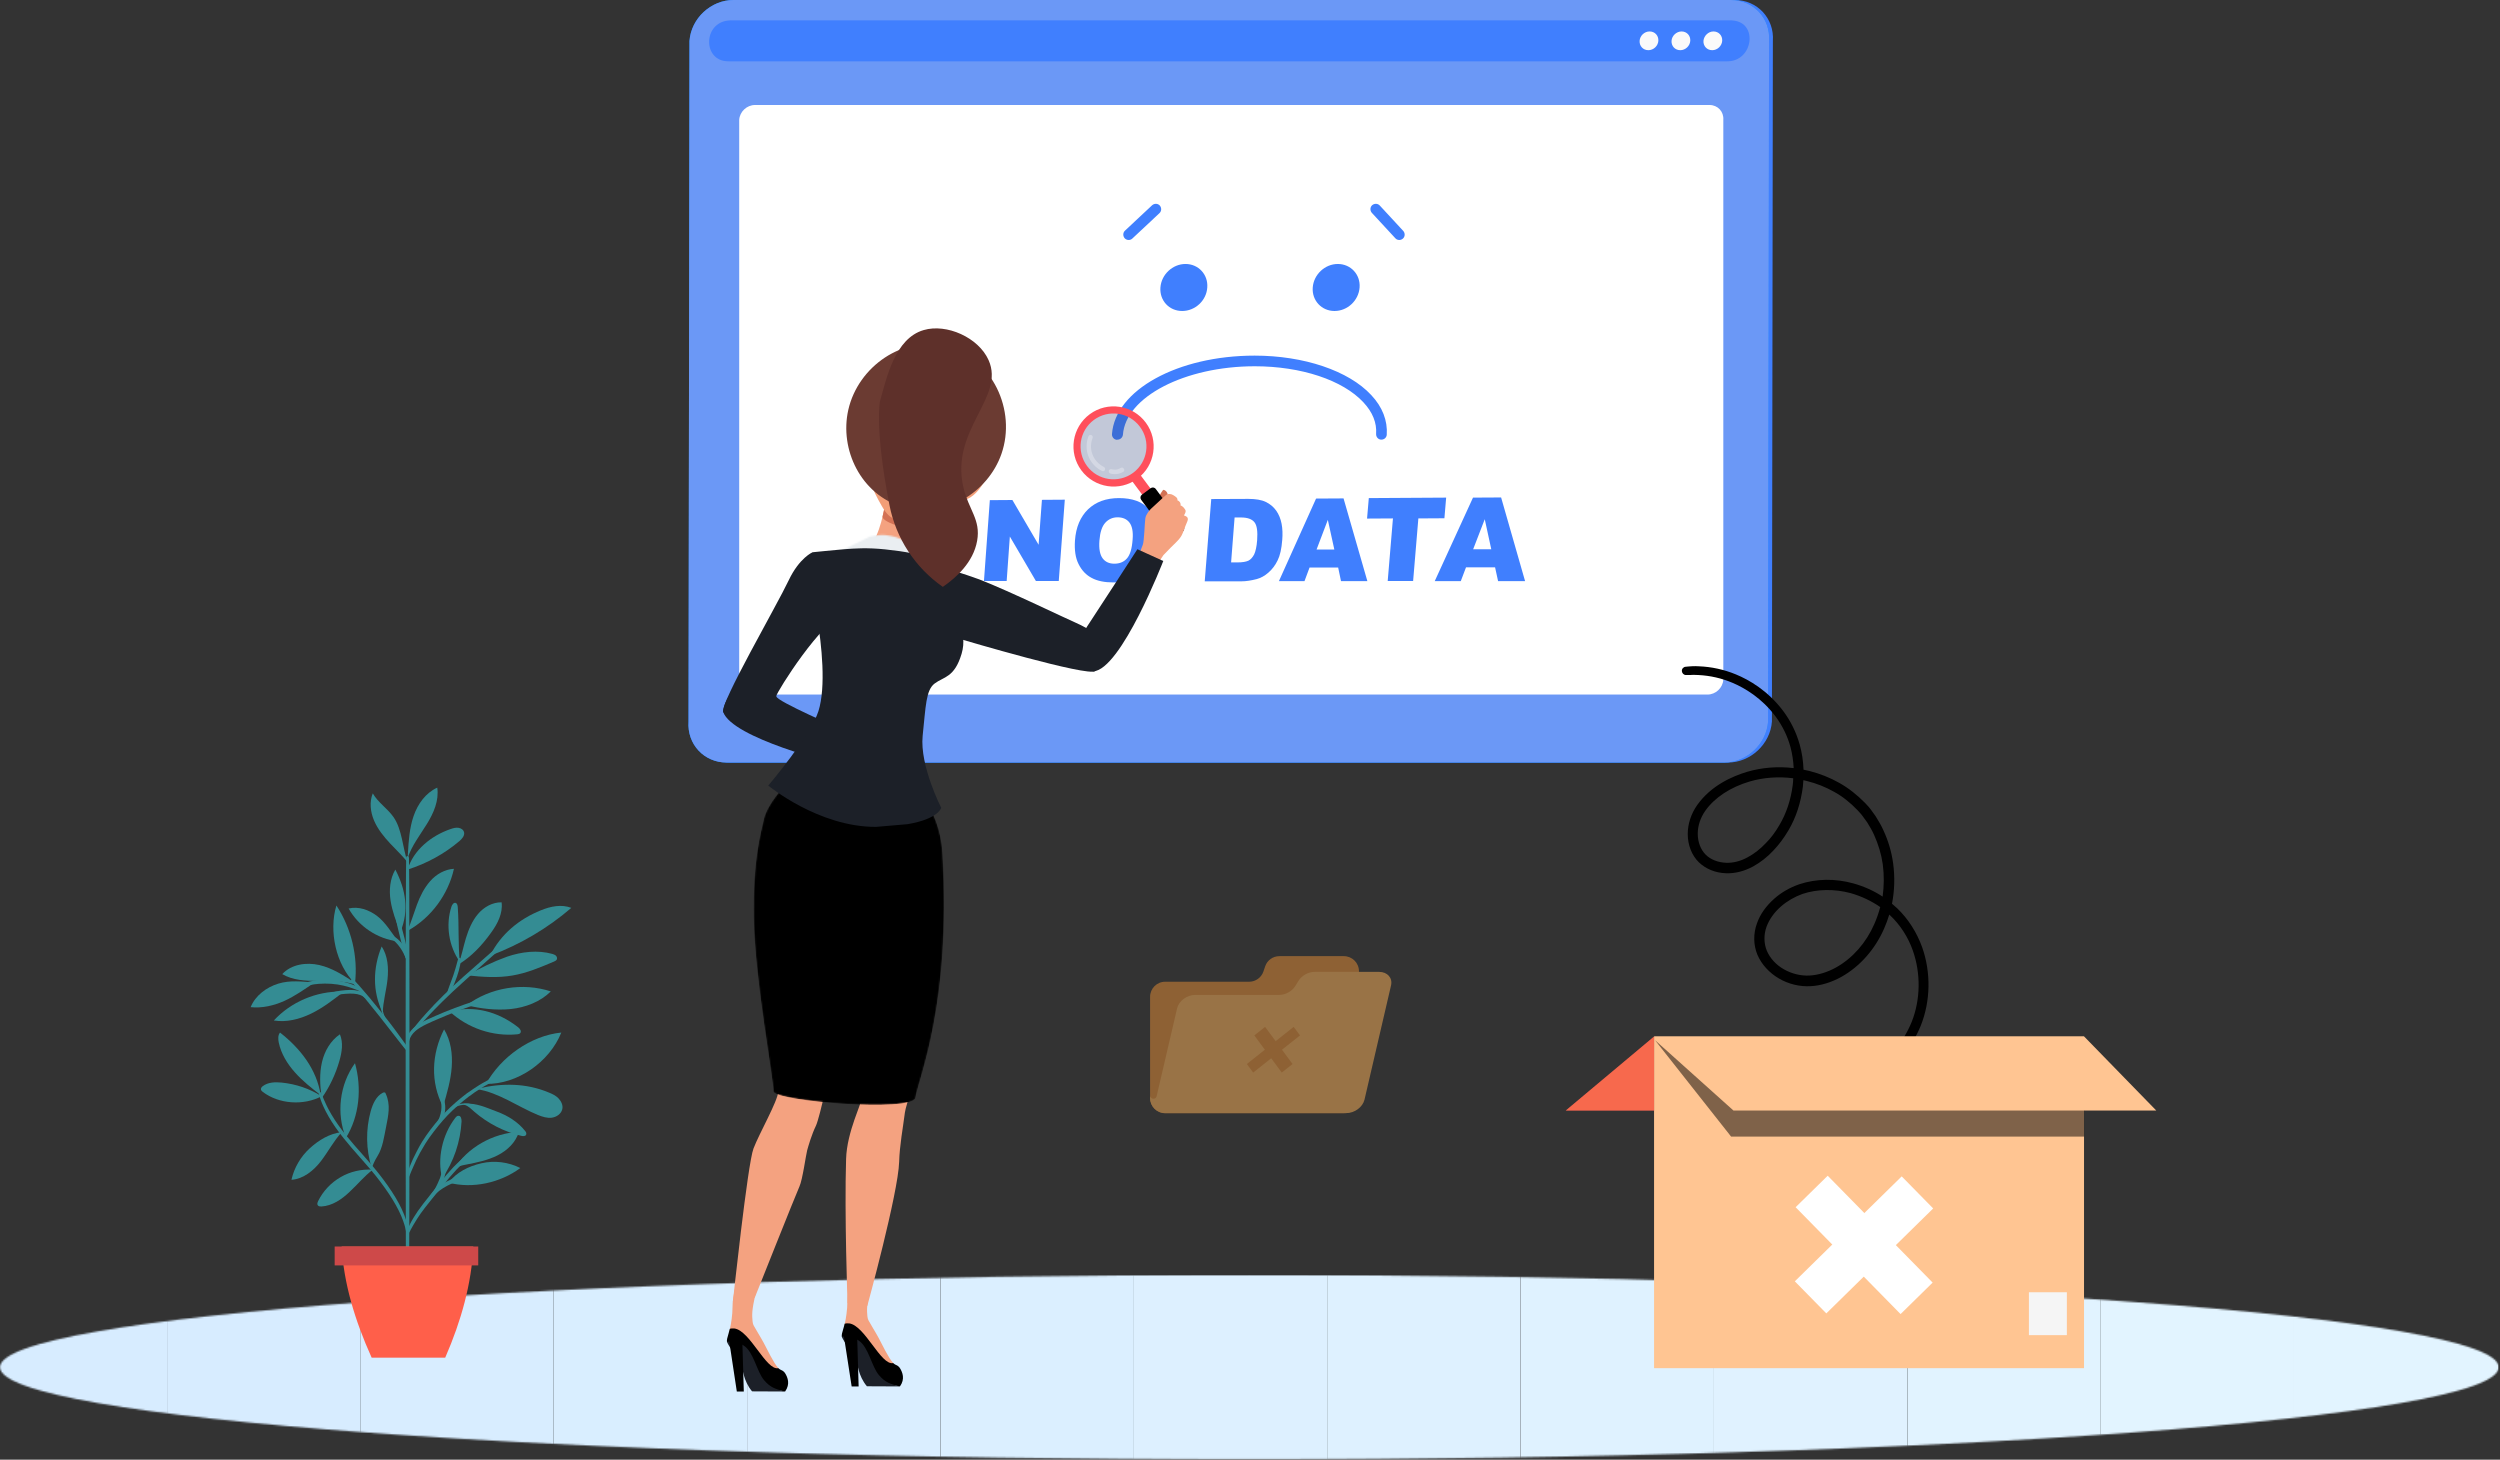<svg width="1574" height="919" viewBox="0 0 1574 919" fill="none" xmlns="http://www.w3.org/2000/svg">
<rect x="0" y="0" width="1574" height="919" fill="#333333" stroke="none"/>
<path d="M459.9 480.1H1087.9C1102.1 480.1 1114.6 468.5 1115.6 454.3L1116.2 25.8C1117.2 11.6 1106.4 0 1092.2 0H464.2C450 0 437.5 11.6 436.5 25.8L435.9 454.3C434.9 468.5 445.7 480.1 459.9 480.1Z" fill="#407FFE"/>
<path d="M457.5 480.1H1085.5C1099.7 480.1 1112.2 468.5 1113.2 454.3L1113.8 25.8C1114.8 11.6 1104 0 1089.8 0H461.8C447.6 0 435.1 11.6 434.1 25.8L433.5 454.3C432.5 468.5 443.2 480.1 457.5 480.1Z" fill="#007CFF"/>
<path d="M457.5 480.1H1085.5C1099.7 480.1 1112.2 468.5 1113.2 454.3L1113.8 25.8C1114.8 11.6 1104 0 1089.8 0H461.8C447.6 0 435.1 11.6 434.1 25.8L433.5 454.3C432.5 468.5 443.2 480.1 457.5 480.1Z" fill="#6B98F6"/>
<path d="M460.9 12.8H1088.9C1089.6 12.8 1090.3 12.8 1091 12.9C1107.1 14.2 1103.8 38.6 1087.6 38.6H458.5C442.3 38.6 442.5 14.2 458.8 12.9C459.5 12.8 460.2 12.8 460.9 12.8Z" fill="#407FFE"/>
<path d="M1072.5 25.7C1072.3 29 1074.7 31.6 1078 31.6C1081.3 31.6 1084.1 28.9 1084.3 25.7C1084.5 22.4 1082.1 19.8 1078.8 19.8C1075.6 19.8 1072.8 22.5 1072.5 25.7Z" fill="#FAFAFA"/>
<path d="M1052.4 25.7C1052.2 29 1054.6 31.6 1057.9 31.6C1061.2 31.6 1064 28.9 1064.2 25.7C1064.4 22.4 1062 19.8 1058.7 19.8C1055.5 19.8 1052.6 22.5 1052.4 25.7Z" fill="#FAFAFA"/>
<path d="M1032.3 25.7C1032.1 29 1034.5 31.6 1037.8 31.6C1041.1 31.6 1043.9 28.9 1044.1 25.7C1044.3 22.4 1041.9 19.8 1038.6 19.8C1035.3 19.8 1032.5 22.5 1032.3 25.7Z" fill="#FAFAFA"/>
<path d="M474.1 437.3H1075C1080.2 437.3 1084.7 433.1 1085 427.9V75.5C1085.4 70.3 1081.5 66.1 1076.3 66.1H475.4C470.2 66.1 465.7 70.3 465.4 75.5V427.9C465 433.1 468.9 437.3 474.1 437.3Z" fill="white"/>
<path d="M826.5 181C825.9 189.2 832.1 195.8 840.2 195.8C848.4 195.8 855.4 189.2 856 181C856.6 172.8 850.4 166.2 842.3 166.2C834.2 166.2 827.1 172.8 826.5 181Z" fill="#407FFE"/>
<path d="M730.6 181C730 189.2 736.1 195.8 744.3 195.8C752.5 195.8 759.6 189.2 760.1 181C760.7 172.8 754.5 166.2 746.4 166.2C738.3 166.2 731.2 172.8 730.6 181Z" fill="#407FFE"/>
<path d="M703.6 276.8C705.4 276.8 706.8 275.4 707 273.7C708.7 249.9 746 230.6 790 230.6C819.2 230.6 845.4 239.3 858.4 253.3C864.2 259.5 866.9 266.2 866.4 273.2C866.3 275.1 867.7 276.7 869.5 276.8C871.4 276.9 873 275.5 873.1 273.7C873.7 264.9 870.4 256.2 863.3 248.7C849.1 233.4 820.9 223.9 789.9 223.9C741.5 223.9 702.1 245.6 700.1 273.3C700 275.2 701.4 276.8 703.2 276.9C703.4 276.8 703.5 276.8 703.6 276.8Z" fill="#407FFE"/>
<path d="M881 151.1C881.8 151.1 882.6 150.8 883.3 150.2C884.7 148.9 884.7 146.8 883.5 145.4L868.7 129.4C867.4 128 865.3 128 863.9 129.2C862.5 130.5 862.5 132.6 863.7 134L878.5 150C879.1 150.7 880 151.1 881 151.1Z" fill="#407FFE"/>
<path d="M710.6 151.1C711.4 151.1 712.3 150.8 712.9 150.2L730 134.2C731.4 132.9 731.4 130.8 730.2 129.4C728.9 128 726.8 128 725.4 129.2L708.3 145.2C706.9 146.5 706.9 148.6 708.1 150C708.7 150.7 709.7 151.1 710.6 151.1Z" fill="#407FFE"/>
<path d="M623.2 314.9L637.4 314.8L653.9 343L656 314.7L670.4 314.6L666.6 365.8H652.2L635.8 337.8L633.8 365.8H619.5L623.2 314.9Z" fill="#407FFE"/>
<path d="M676.8 340.3C677.4 331.9 680.2 325.4 685 320.7C689.9 316 696.4 313.6 704.5 313.6C712.8 313.6 719.1 315.8 723.2 320.4C727.4 325 729.1 331.4 728.5 339.7C728 345.7 726.7 350.7 724.4 354.5C722.1 358.3 719.1 361.3 715.2 363.5C711.3 365.6 706.6 366.7 701.1 366.7C695.5 366.7 690.9 365.8 687.4 363.9C683.9 362.1 681.1 359.2 679.1 355.2C677.1 351.3 676.4 346.3 676.8 340.3ZM692.2 340.3C691.8 345.5 692.5 349.2 694.2 351.5C695.9 353.8 698.4 354.9 701.6 354.9C704.9 354.9 707.6 353.8 709.5 351.6C711.5 349.4 712.7 345.4 713.1 339.6C713.5 334.8 712.8 331.2 711.1 329C709.4 326.8 706.9 325.7 703.6 325.7C700.5 325.7 697.9 326.9 695.9 329.1C693.8 331.4 692.6 335.1 692.2 340.3Z" fill="#407FFE"/>
<path d="M762.6 314.2L785.9 314.1C790.5 314.1 794.2 314.7 796.9 316C799.6 317.3 801.8 319.1 803.5 321.5C805.2 323.9 806.3 326.7 806.9 329.8C807.5 333 807.6 336.3 807.3 339.9C806.9 345.4 805.9 349.8 804.4 352.8C802.9 355.9 801 358.4 798.6 360.5C796.2 362.6 793.8 363.9 791.2 364.6C787.7 365.5 784.5 366 781.7 366H758.5L762.6 314.2ZM777.3 325.8L775.1 354.1H778.9C782.2 354.1 784.5 353.7 786 353C787.4 352.3 788.6 351 789.6 349.1C790.5 347.2 791.2 344.2 791.5 340.1C791.9 334.6 791.4 330.8 789.8 328.8C788.2 326.8 785.4 325.8 781.3 325.8H777.3Z" fill="#407FFE"/>
<path d="M842.5 357.3H824.5L821.3 365.9H805.2L828.6 313.9L845.9 313.8L860.9 365.9H844.3L842.5 357.3ZM840.1 346L836 327.3L828.9 346H840.1Z" fill="#407FFE"/>
<path d="M861.8 313.6L910.5 313.3L909.4 326.3L893 326.4L889.7 365.8H873.7L877 326.4L860.7 326.5L861.8 313.6Z" fill="#407FFE"/>
<path d="M941.3 357.2H923L919.7 365.9H903.3L927.4 313.3L945.1 313.2L960.2 365.9H943.2L941.3 357.2ZM938.9 345.8L934.8 326.9L927.5 345.8H938.9Z" fill="#407FFE"/>
<mask id="mask0_176_17" style="mask-type:luminance" maskUnits="userSpaceOnUse" x="0" y="802" width="1574" height="117">
<path d="M786.6 918.9C1221.03 918.9 1573.2 892.888 1573.2 860.8C1573.2 828.712 1221.03 802.7 786.6 802.7C352.173 802.7 0 828.712 0 860.8C0 892.888 352.173 918.9 786.6 918.9Z" fill="white"/>
</mask>
<g mask="url(#mask0_176_17)">
<path d="M1573.1 802.8H1444.3V918.9H1573.1V802.8Z" fill="#E2F4FF"/>
</g>
<mask id="mask1_176_17" style="mask-type:luminance" maskUnits="userSpaceOnUse" x="0" y="802" width="1574" height="117">
<path d="M786.6 918.9C1221.03 918.9 1573.2 892.888 1573.2 860.8C1573.2 828.712 1221.03 802.7 786.6 802.7C352.173 802.7 0 828.712 0 860.8C0 892.888 352.173 918.9 786.6 918.9Z" fill="white"/>
</mask>
<g mask="url(#mask1_176_17)">
<path d="M1444.3 802.8H1322.6V918.9H1444.3V802.8Z" fill="#E2F4FF"/>
</g>
<mask id="mask2_176_17" style="mask-type:luminance" maskUnits="userSpaceOnUse" x="0" y="802" width="1574" height="117">
<path d="M786.6 918.9C1221.03 918.9 1573.2 892.888 1573.2 860.8C1573.2 828.712 1221.03 802.7 786.6 802.7C352.173 802.7 0 828.712 0 860.8C0 892.888 352.173 918.9 786.6 918.9Z" fill="white"/>
</mask>
<g mask="url(#mask2_176_17)">
<path d="M1322.6 802.8H1200.9V918.9H1322.6V802.8Z" fill="#E1F3FF"/>
</g>
<mask id="mask3_176_17" style="mask-type:luminance" maskUnits="userSpaceOnUse" x="0" y="802" width="1574" height="117">
<path d="M786.6 918.9C1221.03 918.9 1573.2 892.888 1573.2 860.8C1573.2 828.712 1221.03 802.7 786.6 802.7C352.173 802.7 0 828.712 0 860.8C0 892.888 352.173 918.9 786.6 918.9Z" fill="white"/>
</mask>
<g mask="url(#mask3_176_17)">
<path d="M1200.8 802.8H1079.1V918.9H1200.8V802.8Z" fill="#E0F2FF"/>
</g>
<mask id="mask4_176_17" style="mask-type:luminance" maskUnits="userSpaceOnUse" x="0" y="802" width="1574" height="117">
<path d="M786.6 918.9C1221.03 918.9 1573.2 892.888 1573.2 860.8C1573.2 828.712 1221.03 802.7 786.6 802.7C352.173 802.7 0 828.712 0 860.8C0 892.888 352.173 918.9 786.6 918.9Z" fill="white"/>
</mask>
<g mask="url(#mask4_176_17)">
<path d="M1079.1 802.8H957.4V918.9H1079.1V802.8Z" fill="#DFF2FF"/>
</g>
<mask id="mask5_176_17" style="mask-type:luminance" maskUnits="userSpaceOnUse" x="0" y="802" width="1574" height="117">
<path d="M786.6 918.9C1221.03 918.9 1573.2 892.888 1573.2 860.8C1573.2 828.712 1221.03 802.7 786.6 802.7C352.173 802.7 0 828.712 0 860.8C0 892.888 352.173 918.9 786.6 918.9Z" fill="white"/>
</mask>
<g mask="url(#mask5_176_17)">
<path d="M957.3 802.8H835.6V918.9H957.3V802.8Z" fill="#DEF1FF"/>
</g>
<mask id="mask6_176_17" style="mask-type:luminance" maskUnits="userSpaceOnUse" x="0" y="802" width="1574" height="117">
<path d="M786.6 918.9C1221.03 918.9 1573.2 892.888 1573.2 860.8C1573.2 828.712 1221.03 802.7 786.6 802.7C352.173 802.7 0 828.712 0 860.8C0 892.888 352.173 918.9 786.6 918.9Z" fill="white"/>
</mask>
<g mask="url(#mask6_176_17)">
<path d="M835.6 802.8H713.9V918.9H835.6V802.8Z" fill="#DDF0FF"/>
</g>
<mask id="mask7_176_17" style="mask-type:luminance" maskUnits="userSpaceOnUse" x="0" y="802" width="1574" height="117">
<path d="M786.6 918.9C1221.03 918.9 1573.2 892.888 1573.2 860.8C1573.2 828.712 1221.03 802.7 786.6 802.7C352.173 802.7 0 828.712 0 860.8C0 892.888 352.173 918.9 786.6 918.9Z" fill="white"/>
</mask>
<g mask="url(#mask7_176_17)">
<path d="M713.9 802.8H592.2V918.9H713.9V802.8Z" fill="#DBEFFF"/>
</g>
<mask id="mask8_176_17" style="mask-type:luminance" maskUnits="userSpaceOnUse" x="0" y="802" width="1574" height="117">
<path d="M786.6 918.9C1221.03 918.9 1573.2 892.888 1573.2 860.8C1573.2 828.712 1221.03 802.7 786.6 802.7C352.173 802.7 0 828.712 0 860.8C0 892.888 352.173 918.9 786.6 918.9Z" fill="white"/>
</mask>
<g mask="url(#mask8_176_17)">
<path d="M592.1 802.8H470.4V918.9H592.1V802.8Z" fill="#DAEEFF"/>
</g>
<mask id="mask9_176_17" style="mask-type:luminance" maskUnits="userSpaceOnUse" x="0" y="802" width="1574" height="117">
<path d="M786.6 918.9C1221.03 918.9 1573.2 892.888 1573.2 860.8C1573.2 828.712 1221.03 802.7 786.6 802.7C352.173 802.7 0 828.712 0 860.8C0 892.888 352.173 918.9 786.6 918.9Z" fill="white"/>
</mask>
<g mask="url(#mask9_176_17)">
<path d="M470.4 802.8H348.7V918.9H470.4V802.8Z" fill="#D9EEFF"/>
</g>
<mask id="mask10_176_17" style="mask-type:luminance" maskUnits="userSpaceOnUse" x="0" y="802" width="1574" height="117">
<path d="M786.6 918.9C1221.03 918.9 1573.2 892.888 1573.2 860.8C1573.2 828.712 1221.03 802.7 786.6 802.7C352.173 802.7 0 828.712 0 860.8C0 892.888 352.173 918.9 786.6 918.9Z" fill="white"/>
</mask>
<g mask="url(#mask10_176_17)">
<path d="M348.6 802.8H226.9V918.9H348.6V802.8Z" fill="#D8EDFF"/>
</g>
<mask id="mask11_176_17" style="mask-type:luminance" maskUnits="userSpaceOnUse" x="0" y="802" width="1574" height="117">
<path d="M786.6 918.9C1221.03 918.9 1573.2 892.888 1573.2 860.8C1573.2 828.712 1221.03 802.7 786.6 802.7C352.173 802.7 0 828.712 0 860.8C0 892.888 352.173 918.9 786.6 918.9Z" fill="white"/>
</mask>
<g mask="url(#mask11_176_17)">
<path d="M226.9 802.8H105.2V918.9H226.9V802.8Z" fill="#D7ECFF"/>
</g>
<mask id="mask12_176_17" style="mask-type:luminance" maskUnits="userSpaceOnUse" x="0" y="802" width="1574" height="117">
<path d="M786.6 918.9C1221.03 918.9 1573.2 892.888 1573.2 860.8C1573.2 828.712 1221.03 802.7 786.6 802.7C352.173 802.7 0 828.712 0 860.8C0 892.888 352.173 918.9 786.6 918.9Z" fill="white"/>
</mask>
<g mask="url(#mask12_176_17)">
<path d="M105.2 802.8H0V918.9H105.2V802.8Z" fill="#D7ECFF"/>
</g>
<path d="M735.2 311.3C735.2 311.3 734.9 309.1 732.7 308.4C732.1 308 730.2 311.8 729.3 313.3C728.4 314.8 724.2 321.6 724.2 321.6L728.7 319.9L735.2 311.3Z" fill="#D37154"/>
<path d="M725.2 319.6L712.1 302C711.6 301.4 711.8 300.5 712.4 300.1L715.4 297.8C716 297.3 716.9 297.5 717.3 298.1L730.8 316.2L725.2 319.6Z" fill="#FF4F5B"/>
<path d="M744.6 334.6L739.2 338.6C738.1 339.4 736.7 339.2 735.9 338.1L718.5 314.7C717.7 313.6 717.9 312.2 719 311.4L724.4 307.4C725.5 306.6 726.9 306.8 727.7 307.9L745.1 331.3C745.9 332.3 745.7 333.8 744.6 334.6Z" fill="black"/>
<g opacity="0.3">
<path d="M713.7 298.1C704.3 305.1 691 303.1 684 293.7C677 284.3 679 271 688.4 264C697.8 257 711.1 259 718.1 268.4C725.1 277.9 723.2 291.2 713.7 298.1Z" fill="#32477B"/>
</g>
<path d="M721.4 266.1C713.1 254.9 697.3 252.5 686.1 260.8C674.9 269.1 672.5 284.9 680.8 296.1C689.1 307.3 704.9 309.7 716.1 301.4C727.3 293.1 729.7 277.3 721.4 266.1ZM713.4 297.7C704.2 304.5 691.2 302.6 684.4 293.4C677.6 284.2 679.5 271.2 688.7 264.4C697.9 257.6 710.9 259.5 717.7 268.7C724.6 277.9 722.6 290.9 713.4 297.7Z" fill="#FF4F5B"/>
<g opacity="0.3">
<path d="M695.3 296.4C694.9 296.7 694.3 296.8 693.8 296.5C691.9 295.6 687.4 292.9 685.2 287.1C683.1 281.5 684.6 276.5 685.3 274.7C685.6 274 686.4 273.6 687.1 273.9C687.8 274.2 688.2 275 687.9 275.7C687.3 277.3 686 281.4 687.8 286.1C689.6 290.9 693.4 293.2 695 294C695.7 294.3 696 295.2 695.6 295.9C695.7 296.1 695.5 296.2 695.3 296.4Z" fill="white"/>
</g>
<g opacity="0.3">
<path d="M707.3 297C703.3 299.5 699.2 298.2 699 298.1C698.3 297.8 697.9 297 698.1 296.3C698.4 295.6 699.2 295.2 699.9 295.4C700 295.4 702.9 296.4 705.6 294.6C706.3 294.2 707.1 294.4 707.5 295C708.1 295.8 707.9 296.6 707.3 297Z" fill="white"/>
</g>
<path d="M714.8 356.4C714.8 356.4 718.5 345.2 719.5 343C720.4 340.8 720.7 328.8 721.1 326.3C721.5 323.8 723.9 321 724.7 320.3C725.6 319.6 733.3 312.2 734.2 311.6C735.6 310.6 737.5 311 738.6 311.7C739.7 312.4 741.7 313.4 741.3 315C742.5 315.4 743.5 316.5 743.3 318.3C744.4 318.3 746.5 320.7 746.5 321.8C746.5 322.9 745.4 324.5 745.4 324.5C745.4 324.5 747.1 325 747.6 325.8C748.1 326.8 747.9 327.5 747.2 329.1C746 331.7 744.9 335.5 743.9 337.2C741.8 340.8 739.8 341.7 732.5 349.5C729.7 353.3 725 361.7 725 361.7L714.8 356.4Z" fill="#F4A280"/>
<path d="M455.3 448.2C460.9 464.8 526.1 480.8 526.1 480.8L530.6 459.5C530.6 459.5 488.3 441.3 488.8 438.4C466.5 421.9 455.9 439.1 455.3 448.2Z" fill="#1C2028"/>
<path d="M511.6 347.7C511.6 347.7 503.3 351.2 496.6 365.3C489 381.4 453.4 442.7 455.3 448.2C466.5 463.7 484.1 452.3 488.7 438.3C489.2 435.4 517.3 390.6 531.9 386.3C537.8 384.6 511.6 347.7 511.6 347.7Z" fill="#1C2028"/>
<path d="M575.8 353C572.8 344.2 580.5 325.3 580.5 325.3L557.1 318.1C557.1 318.1 554.1 338.3 547 344.4C540.7 349.8 525.1 347.2 525.1 347.2C525.1 347.2 516.7 384.8 549.1 393.5C578.1 401.3 593.1 366.5 593.1 366.5C593.1 366.5 578.4 360.8 575.8 353Z" fill="#F4A280"/>
<path d="M538.6 852.8C541.5 858.9 542 864.6 545.8 870C546.2 870.6 547.2 871.2 547.7 871.6L564.6 869.8C566.8 867.1 566.8 866.9 563.6 862.3C562.7 861 563.3 859.1 562.3 858.1C559.3 854.9 555.5 846.6 553.1 842.2C551 838.3 548.4 834.3 546.9 831.5C546.3 830.3 546.2 829.5 546.1 828.6C545.9 827.1 545.8 824.6 546 822.4C547.1 810.9 553.5 795.9 546.8 797.4C545.2 797.7 536.9 796.7 536 803.4C535.5 806.9 533.5 813.4 533.5 819.7C533.5 824.7 532.6 830.2 531.9 833.3C531.4 835.2 531 839.5 531.5 841.5C532.3 845.8 536.7 848.9 538.6 852.8Z" fill="#F4A280"/>
<path d="M531.8 833.399C532.5 833.199 533.4 833.099 534.6 833.199C544.5 834.399 554.6 859.799 562.3 858.199C563.9 859.499 564.3 859.299 565.3 859.999C565.9 860.399 566.4 860.999 566.8 861.699C568.1 863.999 570 868.099 566.6 872.899C558.9 871.599 553.2 870.299 545.7 865.299C538.3 860.399 537 845.799 530 841.599C529.8 840.499 530.3 838.699 530.8 837.099C531.3 835.499 531.7 833.899 531.8 833.399Z" fill="black"/>
<path d="M566.6 872.899C560.8 871.399 557.5 870.599 553.4 865.799C548.7 860.299 546.9 848.099 540.6 843.999C538.4 842.499 533.6 841.299 530 841.499C530.8 844.499 537.4 851.799 539.1 856.199C540 858.499 540.2 866.099 545.8 872.799C557.7 872.899 566.6 872.899 566.6 872.899Z" fill="#1C2028"/>
<path d="M540.6 872.9H536.2L531.2 840.5L539.7 842.3L540.6 872.9Z" fill="black"/>
<path d="M568.6 493.7C568.6 493.7 588.5 504.5 590.5 537.6C596.2 633 571 690 569.7 700.6C568.5 710.2 566.4 721 566.1 731.6C565.5 751.2 546 822.4 546 822.4C546 822.4 546.3 821 540.8 821.3C535.5 821.6 533.6 820.4 533.6 820.4C533.6 820.4 531.6 764.1 532.7 729.7C533.2 712.3 542.9 694.2 542.5 691.1C540.9 679.4 537.3 574.9 537.3 574.9C537.3 574.9 529.7 648.5 526.3 659.9C523.2 670.3 516.2 703.5 513.7 708.8C511.1 714.1 509 721.3 508.2 724.2C507.4 727.1 505.3 742.8 503.3 747.1C501.3 751.4 475.2 817 475.2 817L461.4 819.8C461.4 819.8 470.7 732.6 474.4 723.1C478.1 713.4 489.7 693.3 490 687.2C490.3 681.1 482.5 616.6 481.9 578C481.3 541.6 486.1 525.5 488.2 515.9C490.3 506.2 501.2 495 501.2 495L568.6 493.7Z" fill="#F4A280"/>
<mask id="mask13_176_17" style="mask-type:luminance" maskUnits="userSpaceOnUse" x="474" y="493" width="121" height="203">
<path d="M571.5 493.7C571.5 493.7 591.4 504.5 593.4 537.6C599.1 633 577.7 680.4 576.4 691C575.2 700.6 486.8 693.2 487 687.1C487.3 681 475.2 616.6 474.6 578C474 541.6 478.8 525.5 480.9 515.9C483 506.2 493.9 495 493.9 495L571.5 493.7Z" fill="white"/>
</mask>
<g mask="url(#mask13_176_17)">
<path d="M571.5 493.7C571.5 493.7 591.4 504.5 593.4 537.6C599.1 633 577.7 680.4 576.4 691C575.2 700.6 486.8 693.2 487 687.1C487.3 681 475.2 616.6 474.6 578C474 541.6 478.8 525.5 480.9 515.9C483 506.2 493.9 495 493.9 495L571.5 493.7Z" fill="black"/>
</g>
<mask id="mask14_176_17" style="mask-type:luminance" maskUnits="userSpaceOnUse" x="530" y="336" width="62" height="84">
<path d="M531.4 345.8L547.6 337.9C547.6 337.9 552.9 336.4 557.7 336.9C567.3 337.9 574.2 343.1 574.2 343.1L584.6 351.4L591.2 389.8C591.2 389.8 594.7 423.1 569.5 419.5C544.3 415.9 530.9 385.5 530.9 385.5L531.4 345.8Z" fill="white"/>
</mask>
<g mask="url(#mask14_176_17)">
<path d="M526 344.8L545.6 334.7C545.6 334.7 553.3 325 558.1 325.3C562.9 325.6 572 337.5 572 337.5L584.7 347.8L592.2 386.3C592.2 386.3 592.8 422.2 567.6 418.6C542.4 415 529.3 381.9 529.3 381.9L526 344.8Z" fill="#EAEEF1"/>
</g>
<path d="M605.4 411.7C609.9 396.7 599.6 387.3 597.4 377.1C595.2 366.9 594.7 356.4 594.7 356.4C594.7 356.4 587.2 352.4 584.6 351.4C578.1 348.9 570.7 347.3 557.4 345.9C546 344.7 537.9 345.3 531.4 345.8C526.4 346.2 511.6 347.7 511.6 347.7C511.6 347.7 511.4 370.7 514.4 388.4C517.4 406.1 520.1 432.5 515.3 447.7C510.5 463 483.7 494.6 483.7 494.6C483.7 494.6 515.4 520.8 551.6 520.6L571.4 518.9C590.9 515.6 592.6 508.6 592.6 508.6C592.6 508.6 579 482.1 580.9 463.3C582.9 444.5 582.9 434.5 588.5 430.3C594.2 426 600.9 426.7 605.4 411.7Z" fill="#1C2028"/>
<path d="M688.3 422.7C705.8 421.8 732.4 353.2 732.4 353.2L716.1 345.8C716.1 345.8 688.9 387.8 686.9 390.7C672.7 411.6 676.7 417.1 688.3 422.7Z" fill="#1C2028"/>
<path d="M594.8 383.3C600.3 396.1 605.8 402.7 605.8 402.7C605.8 402.7 685.2 426.3 689.6 422.5C696.9 408.3 697.6 401.1 676.9 391.9C673.6 390.6 635.4 372.1 616.6 364.8C609.8 362.2 588.3 355.5 588.3 355.5C588.3 355.5 584.6 359.3 594.8 383.3Z" fill="#1C2028"/>
<path d="M577.6 333.7C579 328.9 580.5 325.2 580.5 325.2L557.1 318C557.1 318 556.7 321 555.7 325C554.5 329.3 577.2 334.8 577.6 333.7Z" fill="#D37154"/>
<path d="M546.1 286.9C546.2 291.4 546.5 299.7 550.2 308.9C550.4 309.5 551.4 311.8 553 314.7C556.2 320.5 558 323.9 562 326.3C566.3 328.9 570.7 329.1 572.3 329.1C575.7 329 578.1 328 582 326.3C584.4 325.2 588.5 323.4 593.1 319.9C593.1 319.9 606.7 309.5 611.9 290.6C611.9 290.6 611.9 290.5 612 290.3C612 290.2 612.1 290.1 612.1 290C614.6 282.3 616.2 278.3 615.9 272.4C615.8 271.5 615.7 270.5 615.6 269.5C614.9 264.6 613.2 259.3 610.3 254.4C607.1 249.1 602.6 244.3 596.4 241.2C594.8 240.4 593.2 239.7 591.4 239.2C589.3 238.6 587.2 238.1 585 237.9C574.8 236.8 564.4 240.4 558 247C553.8 251.3 552.2 256 549.4 265C549.3 265.3 549.2 265.5 549.1 265.8C549 266.2 548.9 266.5 548.9 266.5C546.2 275 546.1 286.9 546.1 286.9Z" fill="#F29E77"/>
<path d="M606.5 298.2C606.5 298.2 611.6 288.1 615.4 290.8C619.2 293.4 622.1 298.8 619 304.3C615.8 309.9 610.1 315.4 605.3 314.7C604.7 314.6 603.1 314.4 602 313.1C601.1 312.1 601 310.8 600.9 310.3C602.8 306.2 604.6 302.2 606.5 298.2Z" fill="#F29E77"/>
<path d="M534.1 258C528.4 283.1 542.1 311.4 568.2 319.2C594.7 327.1 622 310.2 630.5 285.8C640.1 258.4 624.8 225.4 596 218.1C568.6 211 540.3 230.7 534.1 258Z" fill="#6B3B32"/>
<path d="M622.4 226.7C616 212.4 595.9 203.6 581.6 207.8C563.4 213 558.1 238.2 554 252.8C554 252.8 550.6 269.8 560 318C564.1 338.9 576.1 357.3 593.6 369.5C602 363.7 612.8 354.1 615.2 340.5C617.6 327 609.8 321.1 606.5 306.6C598.3 270.3 633 250.3 622.4 226.7Z" fill="#5E302A"/>
<path d="M466.3 856C469.2 862.1 469.7 867.8 473.5 873.2C473.9 873.8 474.9 874.4 475.4 874.8L492.3 873C494.5 870.3 494.5 870.1 491.3 865.5C490.4 864.2 491 862.3 490 861.3C487 858.1 483.2 849.8 480.8 845.4C478.7 841.5 476.1 837.5 474.6 834.7C474 833.5 473.9 832.7 473.8 831.8C473.6 830.3 473.5 827.8 473.7 825.6C474.8 814.1 481.2 799.1 474.5 800.6C472.9 800.9 464.6 799.9 463.7 806.6C463.2 810.1 461.2 816.6 461.2 822.9C461.2 827.9 460.3 833.4 459.6 836.5C459.1 838.4 458.7 842.7 459.2 844.7C460 849 464.4 852.1 466.3 856Z" fill="#F4A280"/>
<path d="M459.5 836.6C460.2 836.4 461.1 836.3 462.3 836.4C472.2 837.6 482.3 863 490 861.4C491.6 862.7 492 862.5 493 863.2C493.6 863.6 494.1 864.2 494.5 864.9C495.8 867.2 497.7 871.3 494.3 876.1C486.6 874.8 480.9 873.5 473.4 868.5C466 863.6 464.7 849 457.7 844.8C457.5 843.7 458 841.9 458.5 840.3C459 838.6 459.4 837.1 459.5 836.6Z" fill="black"/>
<path d="M494.3 876.099C488.5 874.599 485.2 873.8 481.1 869C476.4 863.5 474.6 851.3 468.3 847.2C466.1 845.7 461.3 844.5 457.7 844.7C458.5 847.7 465.1 855 466.8 859.4C467.7 861.7 467.9 869.3 473.5 876C485.4 876.1 494.3 876.099 494.3 876.099Z" fill="#1C2028"/>
<path d="M468.3 876.1H463.9L459 843.7L467.4 845.5L468.3 876.1Z" fill="black"/>
<path d="M1154.7 687.9C1154.3 686.6 1155 685.2 1156.3 684.7C1156.3 684.7 1157 684.4 1158.4 684C1159.6 683.7 1161.3 683.1 1163.8 682.1C1170.6 679.4 1177 675.7 1182.9 671C1189.3 665.9 1198.1 656.9 1203.6 643.4C1209.2 629.3 1209.4 612.9 1204.3 598.4C1201.3 589.9 1196.3 582.2 1190 576.3C1189.8 576.1 1189.6 576 1189.5 575.8C1188.6 578.8 1187.5 581.7 1186.3 584.5C1180.6 597.6 1171.1 608.4 1159.4 615C1153.1 618.5 1146.3 620.6 1139.9 620.9C1133.2 621.3 1126.1 619.6 1120.1 616.1C1113.9 612.5 1109.1 607.2 1106.5 601.2C1103.9 595 1103.8 587.8 1106.2 581.3C1108.2 575.6 1111.9 570.4 1117.1 565.8C1121.6 561.8 1126.9 558.8 1132.9 556.7C1143.6 553.2 1155.4 553 1166.9 556.2C1173.4 558 1179.7 560.8 1185.3 564.5C1186.2 557.9 1186.3 551.1 1185.4 544.2C1184.5 537.8 1182.6 531.6 1179.9 525.6C1178.7 522.9 1177.2 520.4 1175.6 517.8L1172.4 513.4C1171.9 512.7 1171.2 512 1170.6 511.3C1170.2 510.8 1169.8 510.4 1169.4 510C1164.9 505.3 1160 501.4 1154.7 498.5C1149.4 495.5 1143.6 493.2 1137.5 491.7C1136.8 491.5 1136.1 491.4 1135.4 491.2C1135.3 492.5 1135.2 493.8 1135.1 495.2C1133.8 505.4 1130.8 514.7 1126 522.8C1123.1 527.7 1120 531.8 1116.7 535.3C1112.8 539.5 1108.5 542.9 1103.8 545.5C1098.3 548.5 1092.4 550 1086.8 549.8C1080 549.6 1074 547.1 1069.6 542.9C1065.2 538.6 1062.6 532.1 1062.6 525.1C1062.6 518.8 1064.7 512.3 1068.6 506.8C1077.2 494.7 1090.4 488.8 1100.1 485.9C1109.4 483.2 1119.3 482.4 1129.3 483.6C1129.1 479.1 1128.4 474.6 1127.3 470.4C1125.4 463.4 1122.2 456.9 1117.9 451.1C1109.2 439.4 1098.3 433.1 1090.8 429.9C1083.9 427 1076.9 425.4 1069.4 425C1067 424.8 1065.2 424.9 1063.7 425C1062.3 425 1061.5 425 1061.5 425C1060.1 425 1059 423.9 1058.9 422.5C1058.8 421.1 1059.9 419.9 1061.2 419.8C1061.2 419.8 1061.9 419.7 1063.3 419.6C1064.5 419.5 1066.7 419.3 1069.6 419.5C1077.5 419.8 1085.4 421.5 1092.9 424.6C1101.2 428 1113 434.8 1122.6 447.5C1127.4 453.9 1130.9 461 1133.1 468.8C1134.5 473.8 1135.3 479.1 1135.5 484.6C1136.7 484.8 1138 485.1 1139.2 485.4C1145.8 487.1 1152.2 489.6 1158 492.9C1163.9 496.2 1169.3 500.5 1174.4 505.7C1174.8 506.1 1175.1 506.5 1175.5 506.9C1176.3 507.7 1177.1 508.6 1177.8 509.6L1180.9 513.9L1181.2 514.4C1182.9 517.1 1184.6 520 1185.9 523C1188.9 529.5 1190.9 536.3 1191.9 543.4C1193.1 552.2 1192.8 560.8 1191.2 569C1192.3 569.9 1193.4 570.9 1194.4 571.8C1201.4 578.5 1206.8 587 1210.2 596.4C1215.8 612.3 1215.5 630.3 1209.3 645.8C1203.3 660.5 1193.6 670.2 1186.6 675.7C1180.2 680.8 1173.2 684.7 1165.9 687.5C1163.3 688.5 1161.3 689.1 1160 689.4C1158.6 689.8 1157.9 689.9 1157.9 689.9C1157.7 689.9 1157.5 690 1157.3 690C1156.1 689.8 1155 689 1154.7 687.9ZM1165.1 562.3C1155 559.6 1144.2 559.7 1134.9 562.8C1129.9 564.6 1125.2 567.3 1121.3 570.7C1116.9 574.6 1113.9 578.9 1112.2 583.5C1110.4 588.5 1110.5 594 1112.4 598.6C1114.4 603.3 1118.2 607.5 1123.2 610.3C1128.1 613.1 1133.9 614.5 1139.3 614.2C1144.8 613.9 1150.6 612.1 1156 609.1C1166.4 603.3 1175 593.5 1180.1 581.7C1181.6 578.3 1182.8 574.8 1183.8 571.1C1178.2 567.2 1171.8 564.2 1165.1 562.3ZM1101.7 492C1089.5 495.6 1079.6 502.1 1073.7 510.4C1070.6 514.8 1068.9 519.9 1068.9 524.9C1068.9 530.1 1070.7 534.9 1073.9 538.1C1077 541.2 1081.7 543 1086.7 543.2C1091.1 543.4 1095.9 542.2 1100.4 539.7C1104.5 537.5 1108.3 534.5 1111.8 530.8C1114.9 527.7 1117.7 524 1120.3 519.5C1124.7 512.1 1127.5 503.6 1128.7 494.3C1128.9 492.9 1129 491.4 1129 490C1119.7 488.8 1110.3 489.5 1101.7 492Z" fill="black"/>
<path d="M1312.1 652.6H1041.4V861.4H1312.1V652.6Z" fill="#FFC592"/>
<path d="M1041.4 652.6L1091.4 699.2H1357.6L1312.2 652.6H1041.4Z" fill="#FFC592"/>
<g opacity="0.5">
<path d="M1091.4 699.2L1042 654.9L1089.9 715.6H1312.2V699.2" fill="black"/>
</g>
<path d="M1301.3 813.6H1277.4V840.6H1301.3V813.6Z" fill="#F5F5F5"/>
<path d="M1041.4 652.6L985.8 699.2H1041.4V652.6Z" fill="#FF4F5B"/>
<g opacity="0.4">
<path d="M1041.4 652.6L985.8 699.2H1041.4V652.6Z" fill="#EA9036"/>
</g>
<path d="M1130.02 806.722L1149.85 826.913L1217.13 760.84L1197.31 740.648L1130.02 806.722Z" fill="white"/>
<path d="M1150.72 740.237L1130.52 760.066L1196.6 827.348L1216.79 807.519L1150.72 740.237Z" fill="white"/>
<path d="M202.5 690.2C194.9 685.4 186.3 682.5 177.4 681.6C173.3 681.2 168.8 681.3 165.5 683.8C164.8 684.3 164.1 685.1 164.3 686C164.4 686.6 165 687.1 165.5 687.5C175.7 695.2 191.1 696.2 202.5 690.2Z" fill="#348C93"/>
<path d="M201.9 689.5C196.2 685.1 190.5 680.6 185.7 675.2C180.9 669.8 177 663.5 175.5 656.4C175.1 654.3 174.9 651.8 176.3 650.1C189.2 660.2 199.4 673.3 201.9 689.5Z" fill="#348C93"/>
<path d="M202.4 690.1C201.4 683 201.1 675.8 202.7 668.8C204.3 661.8 208.1 655.2 214 651.2C216.2 656.4 215.3 662.4 213.7 667.9C211.3 676.3 207.5 684.4 202.4 691.6" fill="#348C93"/>
<path d="M215.1 712.8C207.4 713.7 200.7 717.8 195 723C189.3 728.2 185.2 735.2 183.5 742.8C191 742.3 197.5 737 202.1 731C206.7 725 210 718.5 215.1 712.9" fill="#348C93"/>
<path d="M217.8 716.4C211.6 701.1 213.8 682.7 223.5 669.4C227.9 685 226.3 702.7 217.8 716.4Z" fill="#348C93"/>
<path d="M234.6 736.4C227.6 736 220.5 737.6 214.5 741.1C208.4 744.6 203.4 749.9 200.3 756.2C199.9 757.1 199.5 758.1 200.1 758.9C200.6 759.6 201.6 759.6 202.4 759.6C209.2 759.2 215.2 755.1 220.1 750.4C225.1 745.8 229.4 740.4 234.8 736.4" fill="#348C93"/>
<path d="M234 735.3C230.4 723.8 230.2 711.2 233.4 699.6C234.7 695 236.8 690.2 241 688C241.4 687.8 241.8 687.7 242.2 687.8C242.6 687.9 242.8 688.3 242.9 688.7C244.4 691.9 244.9 695.5 244.7 699C244.5 702.5 243.8 705.9 243.1 709.4C241.8 715.7 241 722.6 237.6 728C236.8 729.3 236 730.7 235.4 732.1C234.7 733.5 234.7 734 234.1 735.1" fill="#348C93"/>
<path d="M278.4 741.9C275.1 729.4 278.6 714.3 286.5 704C287.1 703.2 287.8 702.4 288.8 702.5C290.3 702.6 290.6 704.6 290.6 706C289.9 718.8 285.7 731.4 278.4 741.9Z" fill="#348C93"/>
<path d="M282.4 744.6C297.6 748.6 315 744.7 327.6 735.4C320.1 731.6 311.3 730.5 303.1 732.4C294.9 734.3 287.5 738 282.4 744.6Z" fill="#348C93"/>
<path d="M285.7 736.3C294.2 722.4 310.5 713.4 326.7 712.6C324.8 719.2 319.4 724.3 313.3 727.4C307.2 730.5 300.3 731.9 293.6 733.2C291 733.7 287.4 734.3 285.7 736.3Z" fill="#348C93"/>
<path d="M279.2 695.9C281.5 688 283.8 680.1 284.4 671.9C285 663.7 283.9 655.2 279.6 648.1C271.7 663.5 270.9 681.4 278.9 696.7" fill="#348C93"/>
<path d="M306 682.4C315.3 665.5 334.2 652 353.4 650.1C346 668.6 325.8 682.8 306 682.4Z" fill="#348C93"/>
<path d="M300.1 685.7C314 687.8 325.8 696.7 338.7 702C341.5 703.1 344.5 704.1 347.4 703.7C350.4 703.3 353.3 701.3 354 698.4C354.6 696 353.4 693.4 351.7 691.6C350 689.8 347.7 688.7 345.4 687.8C331.3 681.9 316.2 681.8 301.3 685.3" fill="#348C93"/>
<path d="M292.1 695.5C295.2 696.4 296.3 698 298.8 700.1C307.2 707.3 317.3 712.5 328.1 715.1C329.2 715.4 330.7 715.5 331.2 714.5C331.7 713.6 331.1 712.5 330.4 711.8C325.9 706.2 319.5 702.3 312.7 699.8C305.9 697.3 300.1 694.3 292 694.9" fill="#348C93"/>
<path d="M283.1 636.8C294.4 647.3 310.2 652.7 325.6 651.2C326.3 651.1 327.1 651 327.5 650.5C328.6 649.3 327.3 647.5 326 646.6C313.5 636.9 298.4 632.8 283.1 636.8Z" fill="#348C93"/>
<path d="M293.8 632.9C308.7 621.7 329.1 618.4 346.8 624.2C340.1 630.8 330.9 634.3 321.5 635.3C312.2 636.2 302.9 635.1 293.8 632.9Z" fill="#348C93"/>
<path d="M289.5 605.9C288.3 593.4 289.1 583.6 288.2 571.1C288.1 570.1 287.9 568.9 287 568.5C285.7 568 284.6 569.6 284.2 570.9C280.5 582.4 282.5 595.7 289.5 605.6" fill="#348C93"/>
<path d="M288.6 607.3C297 602.1 303.4 595.3 309.2 587.2C313.3 581.6 316.7 574.9 315.8 568.1C310.1 568 304.6 571.1 300.9 575.5C297.2 579.9 295 585.3 293.3 590.8C291.7 596.2 290.6 601.9 288.6 607.3Z" fill="#348C93"/>
<path d="M308.9 601.6C327.4 594.7 344.7 584.5 359.7 571.6C353.6 569.2 346.7 570.6 340.6 573.1C326.7 578.7 315.4 588.1 308.6 601.5" fill="#348C93"/>
<path d="M294.3 614.1C303.7 615.1 313.2 615.8 322.5 614.2C331.6 612.7 340.3 609 348.8 605.4C349.5 605.1 350.3 604.7 350.6 604C350.9 603.2 350.6 602.3 350 601.7C349.4 601.1 348.6 600.9 347.8 600.6C338.5 598 328.5 599.2 319.3 602.3C310.2 605.6 302.7 609.3 294.3 614.1Z" fill="#348C93"/>
<path d="M240.8 637.2C234.4 624.3 234.8 609.2 240.3 595.9C244.2 601.8 244.7 609.4 244 616.4C243.3 623.5 241.1 630.7 241 637.8" fill="#348C93"/>
<path d="M215.2 624.3C199.2 624 183.2 630.8 172.4 642.5C180.4 643.8 188.6 641.7 195.8 638.2C203.1 634.7 209.5 629.7 215.9 624.8" fill="#348C93"/>
<path d="M198 618.6C190.2 618 182.7 617 175.2 619.3C167.7 621.6 160.8 626.8 157.8 634.1C165.1 634.9 172.5 633.1 179.2 630.1C185.9 627 192 622.7 198 618.6Z" fill="#348C93"/>
<path d="M223.5 618.8C216.5 614.2 209.3 609.5 201.1 607.6C192.9 605.7 183.4 607.1 177.7 613.3C184.3 617.2 192.4 617.6 200 617.6C207.7 617.6 217.1 617.5 224.3 620.1" fill="#348C93"/>
<path d="M223.5 619.2C211.5 607.4 206.9 586.2 211.8 570.1C221.2 584.4 225.5 602.1 223.5 619.2Z" fill="#348C93"/>
<path d="M256.6 585.8C258.9 580.5 260.5 575 262.5 569.6C264.5 564.2 267.1 559 270.9 554.7C274.7 550.4 280.1 547.3 285.8 547C282.2 563.2 271.4 577.8 256.9 585.9" fill="#348C93"/>
<path d="M250.6 592.7C246.8 587.5 242.5 580.5 237.4 576.7C232.3 572.8 225.7 570.5 219.5 572C225.8 583.3 237.7 591.2 250.6 592.7Z" fill="#348C93"/>
<path d="M251.8 586.2C249.3 580 246.9 573.6 245.9 567C244.9 560.4 245.5 553.3 248.9 547.5C255.5 560 257.6 573.4 252.2 586.4" fill="#348C93"/>
<path d="M256.6 547.5C260.3 535.1 271.7 526 283.9 521.9C285.4 521.4 287.1 520.9 288.7 521.2C290.3 521.4 291.9 522.5 292.2 524.1C292.6 526.2 290.9 528.1 289.3 529.5C279.8 537.6 268.6 543.7 256.6 547.5Z" fill="#348C93"/>
<path d="M256.8 537.4C257.3 529.4 257.8 521.3 260.4 513.8C263 506.2 268 499.2 275.3 495.9C276.5 504 273 512 268.7 518.9C264.4 525.8 259.3 532.4 256.7 540.1" fill="#348C93"/>
<path d="M256.6 542.8C253.5 533.8 253.2 522.3 247.8 514.5C244 509 238 505.3 234.7 499.5C232.5 504.9 233.2 511.2 235.5 516.6C237.8 522 241.5 526.6 245.5 530.9C249.4 535.1 252.9 538.3 256.6 542.8Z" fill="#348C93"/>
<path d="M256.6 809C255.8 809 255.8 808.3 255.7 807.5C255.7 807 255.7 806.4 255.7 805.5C255.7 803.7 255.6 801.1 255.6 797.7C255.5 790.9 255.5 781.3 255.5 768.9C255.4 743.6 255.4 709.8 255.4 674C255.4 638.1 255.4 604.4 255.5 579.1C255.5 566.8 255.6 557.1 255.6 550.3C255.6 546.9 255.7 544.3 255.7 542.5C255.7 541.6 255.7 540.9 255.7 540.5C255.7 539.7 255.7 539 256.6 539C257.5 539 257.4 539.7 257.5 540.5C257.5 541 257.5 541.6 257.5 542.5C257.5 544.3 257.6 546.9 257.6 550.3C257.7 557.1 257.7 566.7 257.7 579.1C257.8 604.4 257.8 638.2 257.8 674C257.8 709.8 257.8 743.6 257.7 768.9C257.7 781.2 257.6 790.9 257.6 797.7C257.6 801.1 257.5 803.7 257.5 805.5C257.5 806.4 257.5 807.1 257.5 807.5C257.5 808.3 257.4 809 256.6 809Z" fill="#348C93"/>
<path d="M256.6 656.5C256.5 656.5 256.5 656.5 256.4 656.5C255.6 656.4 255.7 655.6 255.8 655C255.9 654.6 256 653.9 256.3 653.1C257 651.1 258.4 649 260.3 647.3C262.3 645.5 265.1 643.7 268.8 642C272.3 640.4 276 638.8 279.8 637.2C288.9 633.5 296.5 631 300.3 629.8C303.1 628.9 305.3 628.3 306.6 628C309.3 627.3 309.7 627.2 309.9 628C310.1 628.8 309.7 629 307.1 629.8L300.9 631.9C293.9 634.3 287.1 636.8 280.7 639.5C279.4 640 278.2 640.6 276.9 641.1C270.8 643.7 265.1 646.1 261.7 649C259.5 650.9 258.5 652.8 258.1 653.8C257.8 654.6 257.6 655.2 257.5 655.6C257.4 655.8 257.2 656.5 256.6 656.5Z" fill="#348C93"/>
<path d="M260.7 649.2C260.5 649.2 260.4 649.1 260.2 649C259.6 648.5 260 647.9 260.6 647.1L260.8 646.9C261.2 646.4 261.6 645.8 262.3 645C264 642.9 266.2 640.3 268.7 637.6C274.9 630.7 283 622.7 291.7 615C302.7 605.3 311.5 597.6 315.8 593.8L323.2 587.5L325.2 585.8C326 585.2 326.5 584.7 327.1 585.3C327.6 585.9 327.1 586.4 326.4 587.1L324.5 588.9L317 595.7L293.3 616.8C281.8 627 274 635.1 270.3 639C267.4 642.1 265.2 644.6 263.8 646.2L262.1 648.2C261.5 648.7 261.1 649.2 260.7 649.2Z" fill="#348C93"/>
<path d="M282.6 625.5C282.5 625.5 282.3 625.5 282.2 625.4C281.4 625 281.5 624.8 282.9 620.9C283.6 619.1 284.5 616.7 285.4 614.1C286.5 610.9 287.3 607.9 287.8 606C288.5 603.4 288.6 603 289.4 603.1L289.8 603.2L290 603.5C290.5 604.3 289.4 610.2 287.7 614.9C286.6 618 285.5 620.6 284.8 622.2C283.6 624.8 283.2 625.5 282.6 625.5Z" fill="#348C93"/>
<path d="M256.7 661.9C256.2 661.9 255.8 661.3 254.6 659.9L250.9 655.2C247.4 650.7 243.3 645.4 238.7 639.6C234 633.7 229.8 628.6 226.3 624.2L222.5 619.5C221 617.6 220.6 617.2 221.3 616.6C222 616 222.3 616.4 224 618.2C225 619.3 226.4 620.8 228 622.7C230.3 625.3 234.9 630.7 240.7 638C246.5 645.2 250.7 651 252.7 653.8C254.2 655.8 255.4 657.5 256.2 658.7C257.6 660.7 257.9 661.2 257.2 661.7C257 661.8 256.8 661.9 256.7 661.9Z" fill="#348C93"/>
<path d="M245.2 646.3C245.1 646.5 242 642.8 240.4 637.3C239.2 633.4 239.2 629.8 239.3 628.2H239.7C239.5 628.9 239.4 629.3 239.3 629.3C239.2 629.3 239.2 628.9 239.3 628.2H239.7C239.8 629.8 240.1 633.3 241.2 637.1C242.7 642.4 245.4 646.1 245.2 646.3Z" fill="#348C93"/>
<path d="M230.3 628.4C229.9 628.4 229.6 628.1 229.4 628C228.9 627.6 228.1 626.9 226.6 626.4C224.6 625.6 221.4 625.4 217.6 625.7C214.6 625.9 211.5 626.4 208.3 627.2C207.4 627.4 206.7 627.6 206.1 627.8C204.2 628.3 203.7 628.4 203.5 627.7L203.4 627.4L203.6 627.1C203.8 626.6 205.2 626 207.8 625.2C209.5 624.7 213.1 623.7 217.5 623.4C221.6 623 225.2 623.4 227.5 624.5C229.6 625.4 231.2 627 231.1 627.8V628.4L230.7 628.5C230.5 628.4 230.4 628.4 230.3 628.4Z" fill="#348C93"/>
<path d="M226.8 623.9C226.4 623.9 225.9 623.7 225.1 623.4C224.2 623.1 222.9 622.5 221.3 622C219 621.2 214.3 619.8 208.6 619.4C202.9 619 198 619.6 195.7 620.1C194 620.4 192.7 620.7 191.8 620.9C190.3 621.3 189.7 621.4 189.4 620.6C189.1 619.8 189.8 619.5 191.3 619C192.3 618.6 193.6 618.3 195.3 617.9C197.7 617.3 202.7 616.5 208.9 617C215.1 617.5 219.9 619.1 222.2 620C223.8 620.6 225.1 621.2 226 621.7C227.3 622.4 228 622.8 227.6 623.6C227.3 623.7 227.1 623.9 226.8 623.9Z" fill="#348C93"/>
<path d="M256.5 604.7C255.8 604.7 255.2 603.3 252.1 591C248.8 577.9 249.1 577.4 249.3 577.1L249.5 576.8L250.2 576.6L250.5 576.8C250.8 577 251.3 577.3 254.6 590.4C258.1 604.4 257.8 604.4 256.9 604.7C256.7 604.7 256.6 604.7 256.5 604.7Z" fill="#348C93"/>
<path d="M256.7 604.7C256.1 604.7 255.9 604.1 255.4 603.1C254.8 601.7 253.7 599.1 251.9 596.6C250 593.8 247.7 591.9 246.6 591.1C245.9 590.5 245.3 590.1 245.7 589.4L245.9 589.1L246.3 589C247 588.8 248.8 590 249.3 590.4C250.9 591.5 252.6 593.3 254 595.2C256.7 599.1 257.9 603.5 257.5 604.3L257.3 604.7H256.9C256.9 604.7 256.8 604.7 256.7 604.7Z" fill="#348C93"/>
<path d="M256.6 777C255.9 777 255.8 776.3 255.7 775.5C255.6 774.8 255.3 773.8 255 772.4C254.5 770.6 253.4 766.9 251 762.1C246.8 753.6 239.1 742.7 229.8 732.3C228.8 731.2 227.9 730.1 226.9 729C223.1 724.7 219.6 720.7 216.5 716.8C212.6 712 209.3 707.2 206.9 703C204.3 698.5 202.8 694.9 202 692.7C201.5 691.3 201.2 690.4 201 689.7C200.7 688.6 200.5 687.9 201.3 687.7C202.1 687.5 202.3 688 202.7 689.2C202.9 689.8 203.3 690.8 203.8 692C204.7 694.2 206.3 697.7 208.8 701.9C211.2 706 214.5 710.6 218.3 715.3C221.2 718.9 224.5 722.7 228 726.6C229.2 727.9 230.4 729.3 231.6 730.7C241 741.3 248.8 752.4 252.9 761.2C255.3 766.3 256.3 770.1 256.7 772C257 773.5 257.2 774.4 257.2 775.1C257.3 776.2 257.4 776.9 256.6 777Z" fill="#348C93"/>
<path d="M256.7 777C256.6 777 256.4 777 256.3 776.9C255.5 776.6 255.8 775.8 256.1 775.2L256.2 774.9C256.4 774.5 256.6 773.9 256.9 773.2C257.6 771.8 258.7 769.4 260.6 766.3C263.6 761.3 268.3 755.5 273.7 748.7L276.1 745.7C279.6 741.3 282.7 737.8 285.4 734.9C288.3 731.9 291.4 729.2 294.2 727.1C297 725 299.5 723.7 301 723C301.6 722.7 302.2 722.4 302.6 722.3L303 722.1C303.7 721.8 304.4 721.5 304.8 722.3C305.1 723 304.7 723.2 303.1 724.1L302 724.7C299.8 725.9 297.7 727.3 295.7 728.9C293 731 290.1 733.6 287.3 736.5C284.7 739.3 281.8 742.7 278.2 747.1C276.9 748.7 275.6 750.3 274.3 751.9C269.5 757.9 265.3 763 262.6 767.4C260.8 770.2 259.5 772.6 258.7 774L258.2 775C257.4 776.5 257.2 777 256.7 777Z" fill="#348C93"/>
<path d="M272.2 753.4C272 753.4 271.9 753.3 271.7 753.2L271.4 753V752.7C271.4 752.5 271.3 752.2 272.3 750.9C273 750 274 749 275.1 748C278.2 745.3 282.4 743 286.7 741.6C291.3 740.1 295.6 739.6 299.6 739.3C305.7 738.9 305.7 739.1 305.8 739.9C305.9 740.8 305.9 740.8 299.8 741.5L299.4 741.6C296.3 742 291.9 742.6 287.5 744C283.6 745.3 279.6 747.4 276.6 749.7C275 750.9 273.9 752 273.4 752.6C273 753 272.6 753.4 272.2 753.4Z" fill="#348C93"/>
<path d="M273.8 751.5C273.7 751.5 273.5 751.5 273.4 751.4C272.6 751 272.9 750.3 273.9 748.5C274.7 746.9 275.9 744.6 277 741.8C278 738.9 278.6 736.2 278.9 734.5C279.3 732.6 279.4 731.9 280.3 732.1C281.1 732.2 281.2 732.9 280.9 735.8C280.6 738.3 280.1 740.5 279.3 742.6C278.5 744.7 277.5 746.7 276.2 748.9C274.9 750.7 274.3 751.5 273.8 751.5Z" fill="#348C93"/>
<path d="M256.7 741.7C256.6 741.7 256.5 741.7 256.4 741.6C255.6 741.3 255.8 740.6 256.1 739.7L257 737.1C257.5 735.6 258 734.3 258.6 733C258.8 732.6 258.9 732.2 259.1 731.8C259.6 730.6 260.2 729.2 261 727.7L262.5 724.7C262.9 724 263.2 723.3 263.6 722.6C263.8 722.2 264 721.9 264.2 721.5C265.2 719.7 266.4 717.8 267.7 715.9L268.5 714.7C272.1 709.6 276 704.8 280.1 700.5C284.3 696.2 288.9 692.2 293.9 688.4L295.1 687.6C297 686.3 298.8 685 300.6 683.9C301 683.7 301.3 683.5 301.7 683.2C302.4 682.8 303 682.4 303.7 682L306.6 680.4C308 679.6 309.4 679 310.6 678.4C311 678.2 311.4 678 311.8 677.8C313.1 677.2 314.4 676.6 315.8 676.1L318.3 675.1C319.3 674.7 319.9 674.5 320.2 675.3C320.5 676 319.9 676.3 318.9 676.8L316.4 677.9C315.4 678.3 314.1 678.9 312.6 679.7C312.2 679.9 311.7 680.1 311.3 680.4C310.1 681 308.9 681.6 307.6 682.4L304.7 684C304.1 684.4 303.5 684.8 302.8 685.2C302.4 685.4 302.1 685.7 301.7 685.9C300 686.9 298.3 688.1 296.6 689.4L295.3 690.3C290.4 694 285.9 698 281.9 702.1C277.9 706.3 274.1 711 270.5 716L269.6 717.3C268.4 719.1 267.2 720.9 266.3 722.6C266.1 723 265.8 723.4 265.6 723.8C265.2 724.5 264.8 725.1 264.5 725.7L263 728.6C262.3 729.9 261.7 731.2 261.2 732.4C261 732.9 260.8 733.3 260.6 733.7C259.9 735.2 259.3 736.6 258.9 737.6L257.9 740.1C257.5 741.1 257.2 741.7 256.7 741.7Z" fill="#348C93"/>
<path d="M281.9 701C281.8 701 282.2 699.5 284 697.9C285.7 696.3 288.8 694.8 292.3 694.7C295.9 694.6 298.9 695.6 301.1 696.4C303.2 697.2 304.5 697.9 304.4 698C304.4 698.1 303 697.6 300.9 697C298.8 696.3 295.7 695.5 292.4 695.6C289 695.7 286.1 697 284.5 698.4C282.6 699.8 282 701.1 281.9 701Z" fill="#348C93"/>
<path d="M276.1 707.7L275.8 707.5C275.1 707.1 275.4 706.4 275.8 705.6C276.4 704.4 277.4 702 277.8 699.1C278.2 696.1 277.7 693.6 277.4 692.3C277.2 691.4 277.1 690.7 277.8 690.4L278.1 690.3L278.4 690.5C279 690.8 279.5 692.4 279.8 693.2C280.3 695 280.5 697.3 280.2 699.4C280 701.5 279.3 703.7 278.3 705.3C277.9 706.1 277 707.5 276.3 707.7H276.1Z" fill="#348C93"/>
<path d="M215.1 784.8C216.4 807.8 223.3 831.1 234 854.8H280.3C290.5 831.4 296.9 808.1 298 784.8H215.1Z" fill="#FF5F4A"/>
<path d="M301.1 784.8H210.7V796.7H301.1V784.8Z" fill="#CE4949"/>
<g opacity="0.5">
<path d="M795.4 611.8L796.6 608.3C797.9 604.5 801.5 602 805.5 602H846.1C851.3 602 855.6 606.2 855.6 611.5V691.4C855.6 696.6 851.4 700.9 846.1 700.9H733.6C728.4 700.9 724.1 696.7 724.1 691.4V627.6C724.1 622.4 728.3 618.1 733.6 618.1H786.5C790.5 618.1 794.1 615.5 795.4 611.8Z" fill="#EA9036"/>
<path d="M724.1 689.8V691.3C724.1 696.5 728.3 700.8 733.6 700.8H847.7C852.9 700.8 858 697 859.1 692.3L875.8 620.4C876.9 615.7 873.5 611.9 868.3 611.9H827.7C823.7 611.9 819.6 614.2 817.5 617.6L815.6 620.7C813.5 624.1 809.4 626.4 805.4 626.4H752.5C747.3 626.4 742.2 630.2 741.1 634.9L728.2 690.3C727.9 691.4 726.8 692 725.7 691.7C724.8 691.5 724.1 690.7 724.1 689.8Z" fill="#FFB45A"/>
<path d="M807 675.3L813.8 669.9L796.5 646.5L789.7 651.9L807 675.3Z" fill="#EA9036"/>
<path d="M818.5 651.9L814.5 646.5L785 669.9L789 675.3L818.5 651.9Z" fill="#EA9036"/>
</g>
</svg>

